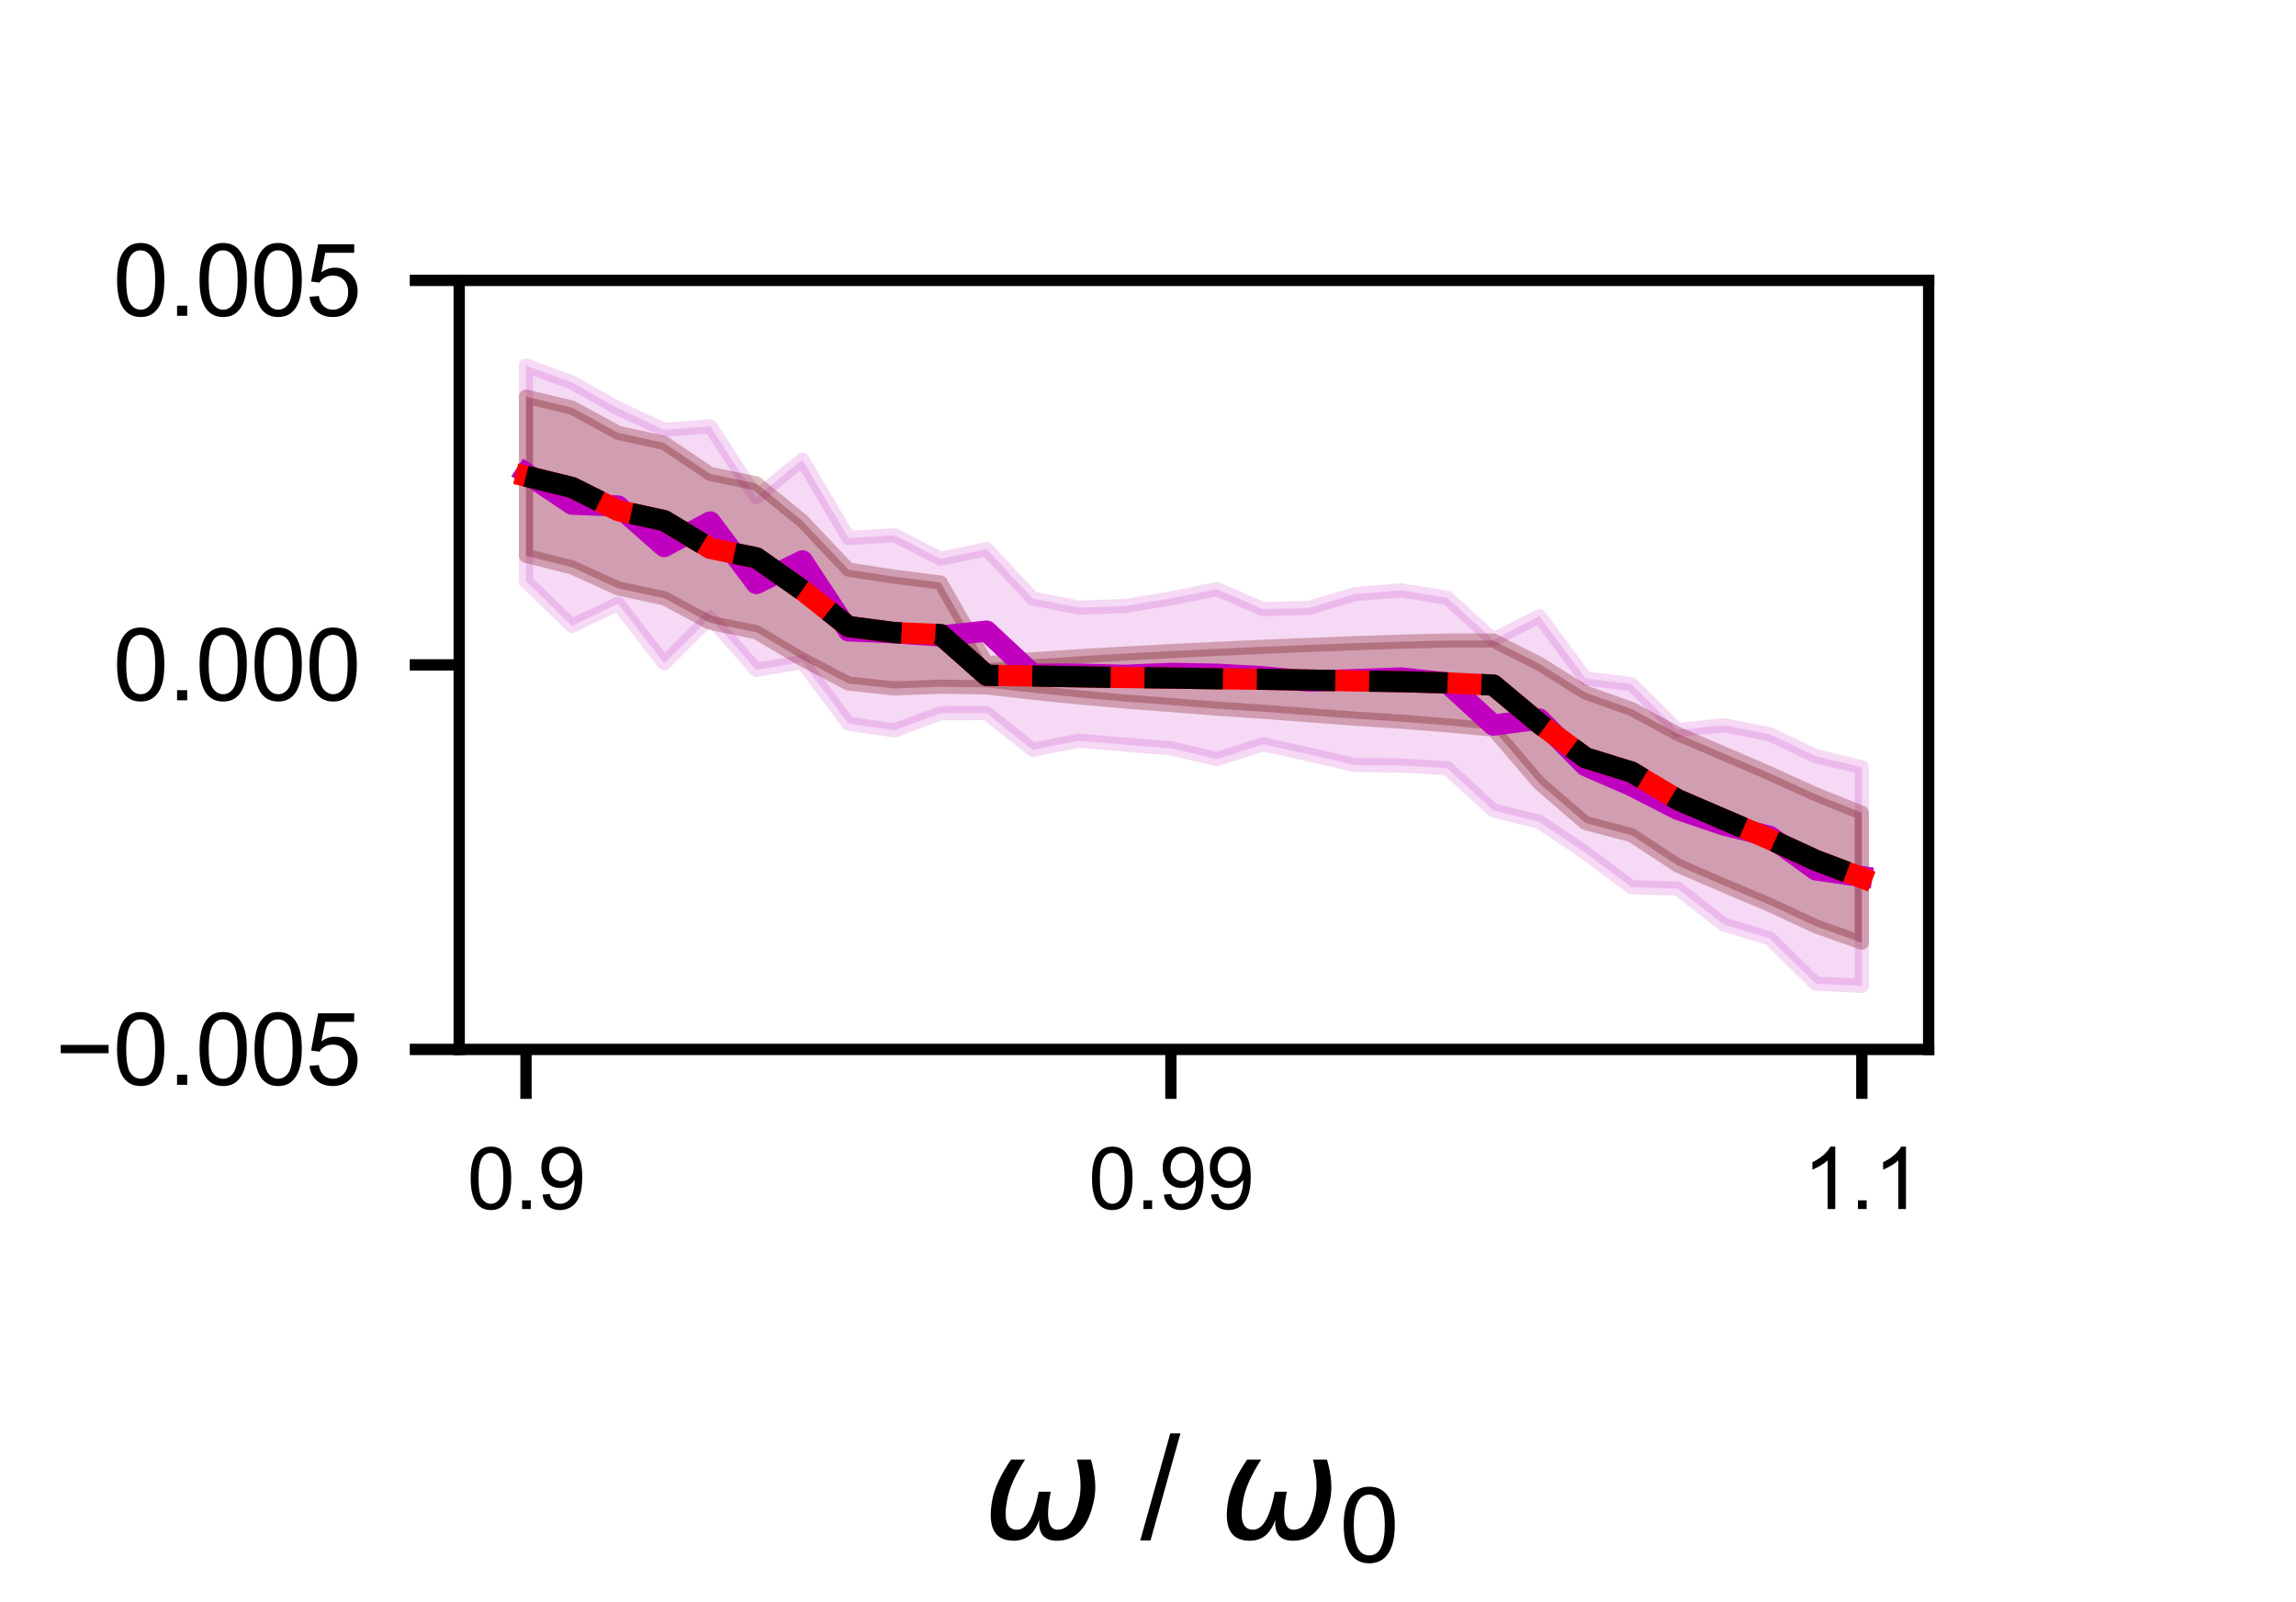 <?xml version="1.0" encoding="utf-8" standalone="no"?>
<!DOCTYPE svg PUBLIC "-//W3C//DTD SVG 1.1//EN"
  "http://www.w3.org/Graphics/SVG/1.1/DTD/svg11.dtd">
<svg xmlns:xlink="http://www.w3.org/1999/xlink" width="162.52pt" height="113.386pt" viewBox="0 0 162.52 113.386" xmlns="http://www.w3.org/2000/svg" version="1.1">
 <defs>
  <style type="text/css">*{stroke-linejoin: round; stroke-linecap: butt}</style>
 </defs>
 <g id="figure_1">
  <g id="patch_1">
   <path d="M 0 113.386 
L 162.52 113.386 
L 162.52 0 
L 0 0 
z
" style="fill: #ffffff"/>
  </g>
  <g id="axes_1">
   <g id="patch_2">
    <path d="M 32.504 74.268 
L 136.517 74.268 
L 136.517 19.843 
L 32.504 19.843 
z
" style="fill: #ffffff"/>
   </g>
   <g id="PolyCollection_1">
    <defs>
     <path id="m83ce0668a0" d="M 37.232 -72.25 
L 37.232 -87.519 
L 40.492 -86.312 
L 43.753 -84.487 
L 47.014 -82.967 
L 50.274 -83.217 
L 53.535 -78.198 
L 56.795 -80.852 
L 60.056 -75.312 
L 63.316 -75.505 
L 66.577 -73.84 
L 69.838 -74.523 
L 73.098 -71.03 
L 76.359 -70.389 
L 79.619 -70.497 
L 82.88 -71.036 
L 86.141 -71.689 
L 89.401 -70.274 
L 92.662 -70.367 
L 95.922 -71.345 
L 99.183 -71.606 
L 102.443 -71.082 
L 105.704 -68.11 
L 108.965 -69.777 
L 112.225 -65.372 
L 115.486 -64.97 
L 118.746 -61.724 
L 122.007 -62.053 
L 125.268 -61.425 
L 128.528 -59.875 
L 131.789 -59.087 
L 131.789 -43.611 
L 131.789 -43.611 
L 128.528 -43.773 
L 125.268 -46.972 
L 122.007 -47.959 
L 118.746 -50.499 
L 115.486 -50.594 
L 112.225 -53.031 
L 108.965 -55.218 
L 105.704 -56.027 
L 102.443 -59.024 
L 99.183 -59.212 
L 95.922 -59.242 
L 92.662 -59.989 
L 89.401 -60.714 
L 86.141 -59.657 
L 82.88 -60.43 
L 79.619 -60.687 
L 76.359 -60.968 
L 73.098 -60.319 
L 69.838 -62.92 
L 66.577 -62.913 
L 63.316 -61.693 
L 60.056 -62.173 
L 56.795 -66.533 
L 53.535 -65.979 
L 50.274 -69.681 
L 47.014 -66.444 
L 43.753 -70.662 
L 40.492 -69.095 
L 37.232 -72.25 
z
" style="stroke: #bf00bf; stroke-opacity: 0.15"/>
    </defs>
    <g clip-path="url(#pc61363ea12)">
     <use xlink:href="#m83ce0668a0" x="0" y="113.386" style="fill: #bf00bf; fill-opacity: 0.15; stroke: #bf00bf; stroke-opacity: 0.15"/>
    </g>
   </g>
   <g id="PolyCollection_2">
    <defs>
     <path id="m6eff4863b2" d="M 37.232 -74.051 
L 37.232 -85.318 
L 40.492 -84.54 
L 43.753 -82.753 
L 47.014 -82.036 
L 50.274 -79.844 
L 53.535 -79.173 
L 56.795 -76.521 
L 60.056 -73.073 
L 63.316 -72.572 
L 66.577 -72.159 
L 69.838 -66.447 
L 73.098 -66.725 
L 76.359 -66.942 
L 79.619 -67.134 
L 82.88 -67.309 
L 86.141 -67.465 
L 89.401 -67.612 
L 92.662 -67.745 
L 95.922 -67.868 
L 99.183 -67.975 
L 102.443 -68.057 
L 105.704 -68.056 
L 108.965 -66.408 
L 112.225 -64.371 
L 115.486 -63.216 
L 118.746 -61.454 
L 122.007 -60.059 
L 125.268 -58.65 
L 128.528 -57.17 
L 131.789 -55.86 
L 131.789 -46.672 
L 131.789 -46.672 
L 128.528 -47.831 
L 125.268 -49.348 
L 122.007 -50.728 
L 118.746 -52.136 
L 115.486 -54.281 
L 112.225 -55.141 
L 108.965 -57.947 
L 105.704 -61.75 
L 102.443 -62.053 
L 99.183 -62.314 
L 95.922 -62.524 
L 92.662 -62.77 
L 89.401 -63.014 
L 86.141 -63.233 
L 82.88 -63.492 
L 79.619 -63.738 
L 76.359 -64.034 
L 73.098 -64.363 
L 69.838 -64.738 
L 66.577 -64.792 
L 63.316 -64.665 
L 60.056 -65.016 
L 56.795 -66.722 
L 53.535 -68.643 
L 50.274 -69.304 
L 47.014 -71.048 
L 43.753 -71.746 
L 40.492 -73.232 
L 37.232 -74.051 
z
" style="stroke: #ff0000; stroke-opacity: 0.15"/>
    </defs>
    <g clip-path="url(#pc61363ea12)">
     <use xlink:href="#m6eff4863b2" x="0" y="113.386" style="fill: #ff0000; fill-opacity: 0.15; stroke: #ff0000; stroke-opacity: 0.15"/>
    </g>
   </g>
   <g id="PolyCollection_3">
    <defs>
     <path id="mbf1f71e9ba" d="M 37.232 -74.051 
L 37.232 -85.319 
L 40.492 -84.537 
L 43.753 -82.753 
L 47.014 -82.035 
L 50.274 -79.842 
L 53.535 -79.172 
L 56.795 -76.521 
L 60.056 -73.074 
L 63.316 -72.572 
L 66.577 -72.16 
L 69.838 -66.446 
L 73.098 -66.725 
L 76.359 -66.942 
L 79.619 -67.133 
L 82.88 -67.309 
L 86.141 -67.465 
L 89.401 -67.612 
L 92.662 -67.744 
L 95.922 -67.868 
L 99.183 -67.975 
L 102.443 -68.057 
L 105.704 -68.056 
L 108.965 -66.409 
L 112.225 -64.371 
L 115.486 -63.216 
L 118.746 -61.451 
L 122.007 -60.06 
L 125.268 -58.651 
L 128.528 -57.17 
L 131.789 -55.859 
L 131.789 -46.672 
L 131.789 -46.672 
L 128.528 -47.83 
L 125.268 -49.348 
L 122.007 -50.727 
L 118.746 -52.139 
L 115.486 -54.278 
L 112.225 -55.141 
L 108.965 -57.948 
L 105.704 -61.75 
L 102.443 -62.054 
L 99.183 -62.314 
L 95.922 -62.524 
L 92.662 -62.77 
L 89.401 -63.013 
L 86.141 -63.233 
L 82.88 -63.492 
L 79.619 -63.738 
L 76.359 -64.033 
L 73.098 -64.363 
L 69.838 -64.739 
L 66.577 -64.791 
L 63.316 -64.666 
L 60.056 -65.015 
L 56.795 -66.722 
L 53.535 -68.644 
L 50.274 -69.305 
L 47.014 -71.049 
L 43.753 -71.746 
L 40.492 -73.233 
L 37.232 -74.051 
z
" style="stroke: #000000; stroke-opacity: 0.15"/>
    </defs>
    <g clip-path="url(#pc61363ea12)">
     <use xlink:href="#mbf1f71e9ba" x="0" y="113.386" style="fill-opacity: 0.15; stroke: #000000; stroke-opacity: 0.15"/>
    </g>
   </g>
   <g id="matplotlib.axis_1">
    <g id="xtick_1">
     <g id="line2d_1">
      <defs>
       <path id="m15761d72dc" d="M 0 0 
L 0 3.5 
" style="stroke: #000000; stroke-width: 0.8"/>
      </defs>
      <g>
       <use xlink:href="#m15761d72dc" x="37.232" y="74.268" style="stroke: #000000; stroke-width: 0.8"/>
      </g>
     </g>
     <g id="text_1">
      <!-- 0.9 -->
      <g transform="translate(33.062 85.562) scale(0.06 -0.06)">
       <defs>
        <path id="ArialMT-30" d="M 266 2259 
Q 266 3072 433 3567 
Q 600 4063 929 4331 
Q 1259 4600 1759 4600 
Q 2128 4600 2406 4451 
Q 2684 4303 2865 4023 
Q 3047 3744 3150 3342 
Q 3253 2941 3253 2259 
Q 3253 1453 3087 958 
Q 2922 463 2592 192 
Q 2263 -78 1759 -78 
Q 1097 -78 719 397 
Q 266 969 266 2259 
z
M 844 2259 
Q 844 1131 1108 757 
Q 1372 384 1759 384 
Q 2147 384 2411 759 
Q 2675 1134 2675 2259 
Q 2675 3391 2411 3762 
Q 2147 4134 1753 4134 
Q 1366 4134 1134 3806 
Q 844 3388 844 2259 
z
" transform="scale(0.016)"/>
        <path id="ArialMT-2e" d="M 581 0 
L 581 641 
L 1222 641 
L 1222 0 
L 581 0 
z
" transform="scale(0.016)"/>
        <path id="ArialMT-39" d="M 350 1059 
L 891 1109 
Q 959 728 1153 556 
Q 1347 384 1650 384 
Q 1909 384 2104 503 
Q 2300 622 2425 820 
Q 2550 1019 2634 1356 
Q 2719 1694 2719 2044 
Q 2719 2081 2716 2156 
Q 2547 1888 2255 1720 
Q 1963 1553 1622 1553 
Q 1053 1553 659 1965 
Q 266 2378 266 3053 
Q 266 3750 677 4175 
Q 1088 4600 1706 4600 
Q 2153 4600 2523 4359 
Q 2894 4119 3086 3673 
Q 3278 3228 3278 2384 
Q 3278 1506 3087 986 
Q 2897 466 2520 194 
Q 2144 -78 1638 -78 
Q 1100 -78 759 220 
Q 419 519 350 1059 
z
M 2653 3081 
Q 2653 3566 2395 3850 
Q 2138 4134 1775 4134 
Q 1400 4134 1122 3828 
Q 844 3522 844 3034 
Q 844 2597 1108 2323 
Q 1372 2050 1759 2050 
Q 2150 2050 2401 2323 
Q 2653 2597 2653 3081 
z
" transform="scale(0.016)"/>
       </defs>
       <use xlink:href="#ArialMT-30"/>
       <use xlink:href="#ArialMT-2e" x="55.615"/>
       <use xlink:href="#ArialMT-39" x="83.398"/>
      </g>
     </g>
    </g>
    <g id="xtick_2">
     <g id="line2d_2">
      <g>
       <use xlink:href="#m15761d72dc" x="82.88" y="74.268" style="stroke: #000000; stroke-width: 0.8"/>
      </g>
     </g>
     <g id="text_2">
      <!-- 0.99 -->
      <g transform="translate(77.042 85.562) scale(0.06 -0.06)">
       <use xlink:href="#ArialMT-30"/>
       <use xlink:href="#ArialMT-2e" x="55.615"/>
       <use xlink:href="#ArialMT-39" x="83.398"/>
       <use xlink:href="#ArialMT-39" x="139.014"/>
      </g>
     </g>
    </g>
    <g id="xtick_3">
     <g id="line2d_3">
      <g>
       <use xlink:href="#m15761d72dc" x="131.789" y="74.268" style="stroke: #000000; stroke-width: 0.8"/>
      </g>
     </g>
     <g id="text_3">
      <!-- 1.1 -->
      <g transform="translate(127.619 85.562) scale(0.06 -0.06)">
       <defs>
        <path id="ArialMT-31" d="M 2384 0 
L 1822 0 
L 1822 3584 
Q 1619 3391 1289 3197 
Q 959 3003 697 2906 
L 697 3450 
Q 1169 3672 1522 3987 
Q 1875 4303 2022 4600 
L 2384 4600 
L 2384 0 
z
" transform="scale(0.016)"/>
       </defs>
       <use xlink:href="#ArialMT-31"/>
       <use xlink:href="#ArialMT-2e" x="55.615"/>
       <use xlink:href="#ArialMT-31" x="83.398"/>
      </g>
     </g>
    </g>
    <g id="text_4">
     <!-- $\omega$ / $\omega_{0}$ -->
     <g transform="translate(69.56 108.913) scale(0.1 -0.1)">
      <defs>
       <path id="DejaVuSans-Oblique-3c9" d="M 1369 -91 
Q 72 -91 434 1766 
Q 575 2500 1256 3500 
L 1875 3500 
Q 1231 2500 1088 1750 
Q 819 397 1519 397 
Q 2166 397 2478 2078 
L 3009 2078 
Q 2669 388 3316 397 
Q 4013 403 4275 1750 
Q 4419 2500 4169 3500 
L 4788 3500 
Q 5075 2500 4934 1766 
Q 4578 -94 3278 -91 
Q 2428 -88 2503 844 
Q 2194 -91 1369 -91 
z
" transform="scale(0.016)"/>
       <path id="ArialMT-20" transform="scale(0.016)"/>
       <path id="ArialMT-2f" d="M 0 -78 
L 1328 4659 
L 1778 4659 
L 453 -78 
L 0 -78 
z
" transform="scale(0.016)"/>
       <path id="DejaVuSans-30" d="M 2034 4250 
Q 1547 4250 1301 3770 
Q 1056 3291 1056 2328 
Q 1056 1369 1301 889 
Q 1547 409 2034 409 
Q 2525 409 2770 889 
Q 3016 1369 3016 2328 
Q 3016 3291 2770 3770 
Q 2525 4250 2034 4250 
z
M 2034 4750 
Q 2819 4750 3233 4129 
Q 3647 3509 3647 2328 
Q 3647 1150 3233 529 
Q 2819 -91 2034 -91 
Q 1250 -91 836 529 
Q 422 1150 422 2328 
Q 422 3509 836 4129 
Q 1250 4750 2034 4750 
z
" transform="scale(0.016)"/>
      </defs>
      <use xlink:href="#DejaVuSans-Oblique-3c9" transform="translate(0 0.203)"/>
      <use xlink:href="#ArialMT-20" transform="translate(83.74 0.203)"/>
      <use xlink:href="#ArialMT-2f" transform="translate(111.523 0.203)"/>
      <use xlink:href="#ArialMT-20" transform="translate(139.307 0.203)"/>
      <use xlink:href="#DejaVuSans-Oblique-3c9" transform="translate(167.09 0.203)"/>
      <use xlink:href="#DejaVuSans-30" transform="translate(250.83 -16.203) scale(0.7)"/>
     </g>
    </g>
   </g>
   <g id="matplotlib.axis_2">
    <g id="ytick_1">
     <g id="line2d_4">
      <defs>
       <path id="m1e1e5e11c0" d="M 0 0 
L -3.5 0 
" style="stroke: #000000; stroke-width: 0.8"/>
      </defs>
      <g>
       <use xlink:href="#m1e1e5e11c0" x="32.504" y="74.268" style="stroke: #000000; stroke-width: 0.8"/>
      </g>
     </g>
     <g id="text_5">
      <!-- −0.005 -->
      <g transform="translate(3.9 76.773) scale(0.07 -0.07)">
       <defs>
        <path id="ArialMT-2212" d="M 3381 1997 
L 356 1997 
L 356 2522 
L 3381 2522 
L 3381 1997 
z
" transform="scale(0.016)"/>
        <path id="ArialMT-35" d="M 266 1200 
L 856 1250 
Q 922 819 1161 601 
Q 1400 384 1738 384 
Q 2144 384 2425 690 
Q 2706 997 2706 1503 
Q 2706 1984 2436 2262 
Q 2166 2541 1728 2541 
Q 1456 2541 1237 2417 
Q 1019 2294 894 2097 
L 366 2166 
L 809 4519 
L 3088 4519 
L 3088 3981 
L 1259 3981 
L 1013 2750 
Q 1425 3038 1878 3038 
Q 2478 3038 2890 2622 
Q 3303 2206 3303 1553 
Q 3303 931 2941 478 
Q 2500 -78 1738 -78 
Q 1113 -78 717 272 
Q 322 622 266 1200 
z
" transform="scale(0.016)"/>
       </defs>
       <use xlink:href="#ArialMT-2212"/>
       <use xlink:href="#ArialMT-30" x="58.398"/>
       <use xlink:href="#ArialMT-2e" x="114.014"/>
       <use xlink:href="#ArialMT-30" x="141.797"/>
       <use xlink:href="#ArialMT-30" x="197.412"/>
       <use xlink:href="#ArialMT-35" x="253.027"/>
      </g>
     </g>
    </g>
    <g id="ytick_2">
     <g id="line2d_5">
      <g>
       <use xlink:href="#m1e1e5e11c0" x="32.504" y="47.055" style="stroke: #000000; stroke-width: 0.8"/>
      </g>
     </g>
     <g id="text_6">
      <!-- 0.000 -->
      <g transform="translate(7.989 49.56) scale(0.07 -0.07)">
       <use xlink:href="#ArialMT-30"/>
       <use xlink:href="#ArialMT-2e" x="55.615"/>
       <use xlink:href="#ArialMT-30" x="83.398"/>
       <use xlink:href="#ArialMT-30" x="139.014"/>
       <use xlink:href="#ArialMT-30" x="194.629"/>
      </g>
     </g>
    </g>
    <g id="ytick_3">
     <g id="line2d_6">
      <g>
       <use xlink:href="#m1e1e5e11c0" x="32.504" y="19.843" style="stroke: #000000; stroke-width: 0.8"/>
      </g>
     </g>
     <g id="text_7">
      <!-- 0.005 -->
      <g transform="translate(7.989 22.348) scale(0.07 -0.07)">
       <use xlink:href="#ArialMT-30"/>
       <use xlink:href="#ArialMT-2e" x="55.615"/>
       <use xlink:href="#ArialMT-30" x="83.398"/>
       <use xlink:href="#ArialMT-30" x="139.014"/>
       <use xlink:href="#ArialMT-35" x="194.629"/>
      </g>
     </g>
    </g>
    <g id="text_8">
     <!-- $\Omega - \omega$ -->
     <g transform="translate(-13.087 61.205) rotate(-90) scale(0.1 -0.1)">
      <defs>
       <path id="DejaVuSans-3a9" d="M 4647 556 
L 4647 0 
L 2772 0 
L 2772 556 
Q 3325 859 3634 1378 
Q 3944 1897 3944 2528 
Q 3944 3278 3531 3731 
Q 3119 4184 2444 4184 
Q 1769 4184 1355 3729 
Q 941 3275 941 2528 
Q 941 1897 1250 1378 
Q 1563 859 2119 556 
L 2119 0 
L 244 0 
L 244 556 
L 1241 556 
Q 747 991 519 1456 
Q 294 1922 294 2497 
Q 294 3491 894 4106 
Q 1491 4722 2444 4722 
Q 3391 4722 3994 4106 
Q 4594 3494 4594 2528 
Q 4594 1922 4372 1459 
Q 4150 997 3647 556 
L 4647 556 
z
" transform="scale(0.016)"/>
       <path id="DejaVuSans-2212" d="M 678 2272 
L 4684 2272 
L 4684 1741 
L 678 1741 
L 678 2272 
z
" transform="scale(0.016)"/>
      </defs>
      <use xlink:href="#DejaVuSans-3a9" transform="translate(0 0.219)"/>
      <use xlink:href="#DejaVuSans-2212" transform="translate(95.898 0.219)"/>
      <use xlink:href="#DejaVuSans-Oblique-3c9" transform="translate(199.17 0.219)"/>
     </g>
    </g>
   </g>
   <g id="line2d_7">
    <path d="M 37.232 33.501 
L 40.492 35.683 
L 43.753 35.811 
L 47.014 38.681 
L 50.274 36.937 
L 53.535 41.297 
L 56.795 39.694 
L 60.056 44.643 
L 63.316 44.787 
L 66.577 45.009 
L 69.838 44.664 
L 73.098 47.712 
L 76.359 47.707 
L 79.619 47.794 
L 82.88 47.653 
L 86.141 47.713 
L 89.401 47.892 
L 92.662 48.208 
L 95.922 48.092 
L 99.183 47.977 
L 102.443 48.333 
L 105.704 51.317 
L 108.965 50.888 
L 112.225 54.185 
L 115.486 55.604 
L 118.746 57.274 
L 122.007 58.38 
L 125.268 59.188 
L 128.528 61.562 
L 131.789 62.037 
" clip-path="url(#pc61363ea12)" style="fill: none; stroke: #bf00bf; stroke-width: 1.5; stroke-linecap: square"/>
   </g>
   <g id="line2d_8">
    <path d="M 37.232 33.701 
L 40.492 34.5 
L 43.753 36.136 
L 47.014 36.844 
L 50.274 38.812 
L 53.535 39.478 
L 56.795 41.764 
L 60.056 44.341 
L 63.316 44.768 
L 66.577 44.91 
L 69.838 47.793 
L 73.098 47.842 
L 76.359 47.898 
L 79.619 47.95 
L 82.88 47.985 
L 86.141 48.037 
L 89.401 48.073 
L 92.662 48.129 
L 95.922 48.19 
L 99.183 48.241 
L 102.443 48.331 
L 105.704 48.483 
L 108.965 51.208 
L 112.225 53.63 
L 115.486 54.637 
L 118.746 56.59 
L 122.007 57.992 
L 125.268 59.387 
L 128.528 60.886 
L 131.789 62.12 
" clip-path="url(#pc61363ea12)" style="fill: none; stroke: #ff0000; stroke-width: 1.5; stroke-linecap: square"/>
   </g>
   <g id="line2d_9">
    <path d="M 37.232 33.701 
L 40.492 34.501 
L 43.753 36.136 
L 47.014 36.844 
L 50.274 38.813 
L 53.535 39.478 
L 56.795 41.764 
L 60.056 44.341 
L 63.316 44.767 
L 66.577 44.91 
L 69.838 47.793 
L 73.098 47.842 
L 76.359 47.898 
L 79.619 47.95 
L 82.88 47.985 
L 86.141 48.037 
L 89.401 48.073 
L 92.662 48.129 
L 95.922 48.19 
L 99.183 48.241 
L 102.443 48.331 
L 105.704 48.483 
L 108.965 51.207 
L 112.225 53.63 
L 115.486 54.639 
L 118.746 56.591 
L 122.007 57.992 
L 125.268 59.386 
L 128.528 60.886 
L 131.789 62.121 
" clip-path="url(#pc61363ea12)" style="fill: none; stroke-dasharray: 5.55,2.4; stroke-dashoffset: 0; stroke: #000000; stroke-width: 1.5"/>
   </g>
   <g id="patch_3">
    <path d="M 32.504 74.268 
L 32.504 19.843 
" style="fill: none; stroke: #000000; stroke-width: 0.8; stroke-linejoin: miter; stroke-linecap: square"/>
   </g>
   <g id="patch_4">
    <path d="M 136.517 74.268 
L 136.517 19.843 
" style="fill: none; stroke: #000000; stroke-width: 0.8; stroke-linejoin: miter; stroke-linecap: square"/>
   </g>
   <g id="patch_5">
    <path d="M 32.504 74.268 
L 136.517 74.268 
" style="fill: none; stroke: #000000; stroke-width: 0.8; stroke-linejoin: miter; stroke-linecap: square"/>
   </g>
   <g id="patch_6">
    <path d="M 32.504 19.843 
L 136.517 19.843 
" style="fill: none; stroke: #000000; stroke-width: 0.8; stroke-linejoin: miter; stroke-linecap: square"/>
   </g>
  </g>
 </g>
 <defs>
  <clipPath id="pc61363ea12">
   <rect x="32.504" y="19.843" width="104.013" height="54.425"/>
  </clipPath>
 </defs>
</svg>
